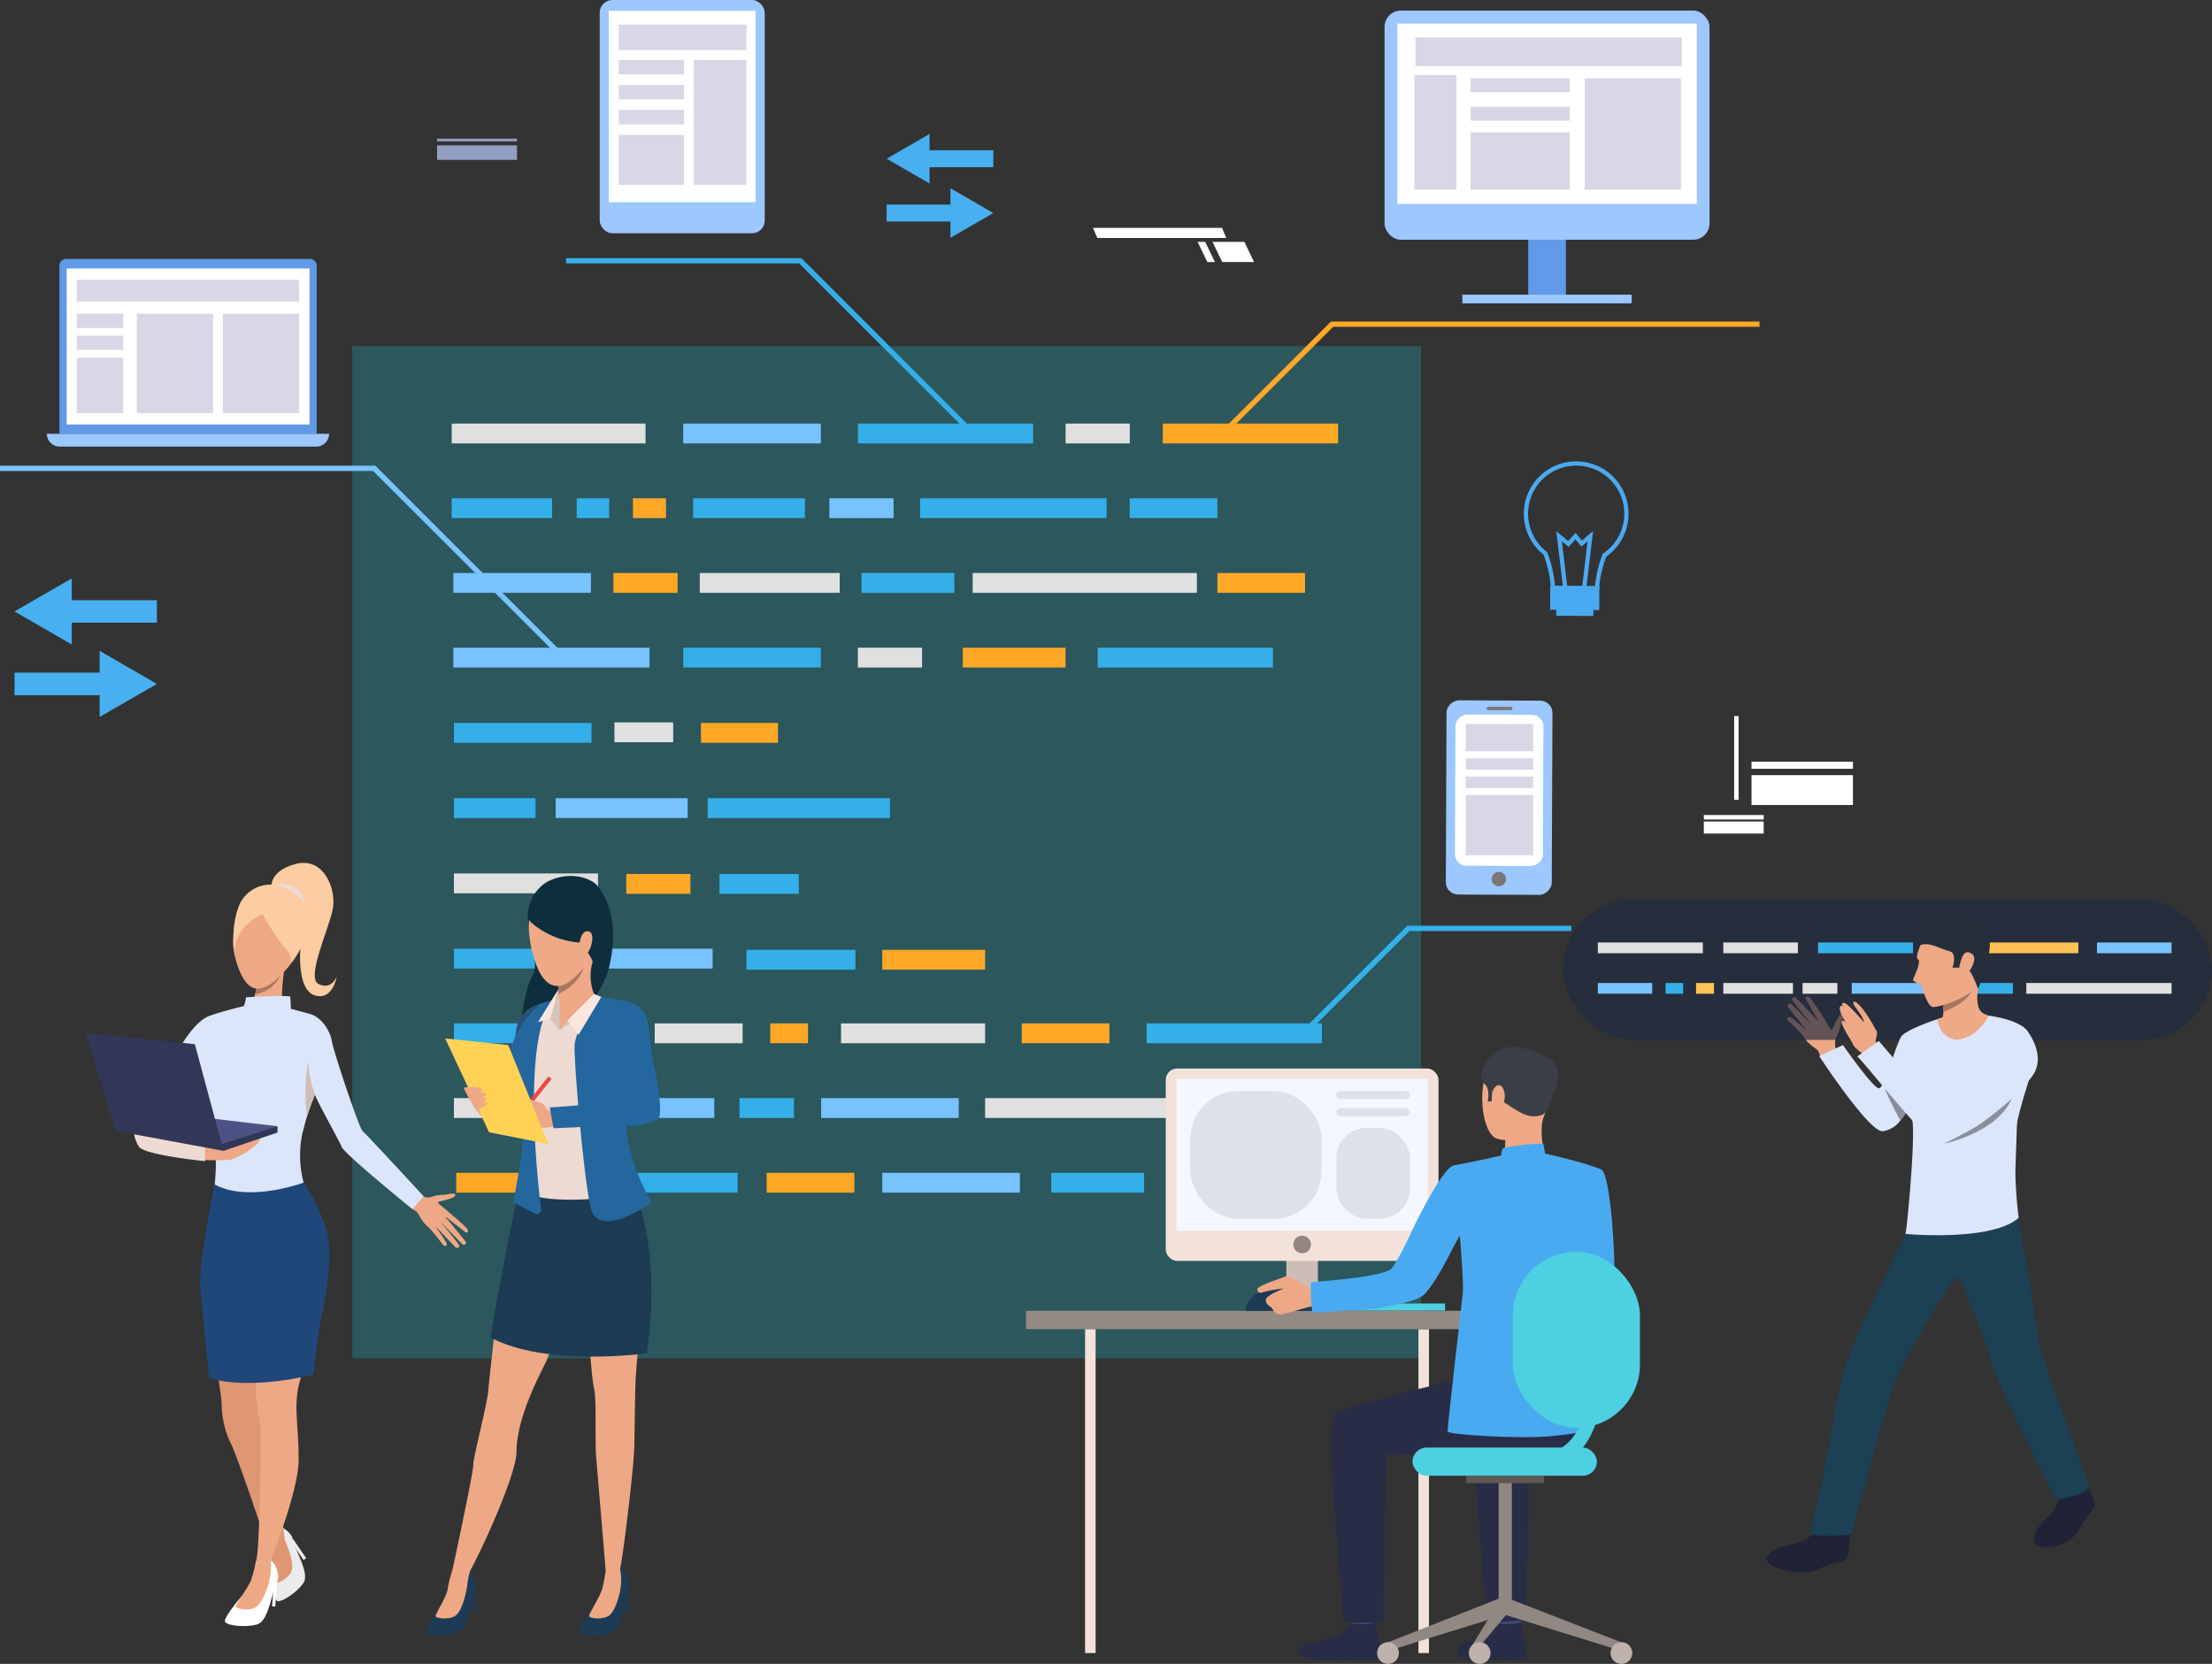 <svg xmlns="http://www.w3.org/2000/svg" xmlns:xlink="http://www.w3.org/1999/xlink" width="486.99" height="366.391" viewBox="0 0 486.99 366.391">
  <rect x="0" y="0" width="486.99" height="366.391" fill="#333333" stroke="none"/>
  <defs>
    <linearGradient id="linear-gradient" x1="-7.729" y1="0.5" x2="-6.729" y2="0.5" gradientUnits="objectBoundingBox">
      <stop offset="0" stop-color="#343d4f"/>
      <stop offset="0.46" stop-color="#30394c"/>
      <stop offset="0.95" stop-color="#232d41"/>
      <stop offset="1" stop-color="#212b40"/>
    </linearGradient>
    <linearGradient id="linear-gradient-2" x1="65.145" y1="0.733" x2="63.425" y2="0.416" gradientUnits="objectBoundingBox">
      <stop offset="0" stop-color="#ff9f55"/>
      <stop offset="1" stop-color="#ffd255"/>
    </linearGradient>
  </defs>
  <g id="Capa_1" data-name="Capa 1" transform="translate(-6.5 -119.909)">
    <g id="Grupo_80481" data-name="Grupo 80481">
      <g id="Grupo_80469" data-name="Grupo 80469" opacity="0.68">
        <rect id="Rectángulo_34640" data-name="Rectángulo 34640" width="235.31" height="222.91" transform="translate(319.36 419.02) rotate(180)" fill="#276871"/>
      </g>
      <rect id="Rectángulo_34641" data-name="Rectángulo 34641" width="42.67" height="4.37" transform="translate(105.95 213.18)" fill="#e0e0e0"/>
      <rect id="Rectángulo_34642" data-name="Rectángulo 34642" width="30.81" height="4.37" transform="translate(160.56 246.08)" fill="#e0e0e0"/>
      <rect id="Rectángulo_34643" data-name="Rectángulo 34643" width="20.44" height="4.37" transform="translate(196.17 246.08)" fill="#35afea"/>
      <rect id="Rectángulo_34644" data-name="Rectángulo 34644" width="20.44" height="4.37" transform="translate(237.94 378.16)" fill="#35afea"/>
      <rect id="Rectángulo_34645" data-name="Rectángulo 34645" width="20.44" height="4.37" transform="translate(106.43 328.81)" fill="#35afea"/>
      <rect id="Rectángulo_34646" data-name="Rectángulo 34646" width="49.36" height="4.37" transform="translate(220.65 246.08)" fill="#e0e0e0"/>
      <rect id="Rectángulo_34647" data-name="Rectángulo 34647" width="31.72" height="4.37" transform="translate(106.43 312.24)" fill="#e0e0e0"/>
      <rect id="Rectángulo_34648" data-name="Rectángulo 34648" width="31.72" height="4.37" transform="translate(191.66 345.26)" fill="#e0e0e0"/>
      <rect id="Rectángulo_34649" data-name="Rectángulo 34649" width="19.36" height="4.37" transform="translate(150.64 345.26)" fill="#e0e0e0"/>
      <rect id="Rectángulo_34650" data-name="Rectángulo 34650" width="38.36" height="4.37" transform="translate(106.43 345.26)" fill="#35afea"/>
      <rect id="Rectángulo_34651" data-name="Rectángulo 34651" width="21.16" height="4.37" transform="translate(106.43 361.71)" fill="#e0e0e0"/>
      <rect id="Rectángulo_34652" data-name="Rectángulo 34652" width="30.29" height="4.37" transform="translate(156.92 213.18)" fill="#78c2ff"/>
      <rect id="Rectángulo_34653" data-name="Rectángulo 34653" width="30.29" height="4.37" transform="translate(156.92 262.53)" fill="#35afea"/>
      <rect id="Rectángulo_34654" data-name="Rectángulo 34654" width="12.94" height="4.37" transform="translate(141.77 278.98)" fill="#e0e0e0"/>
      <rect id="Rectángulo_34655" data-name="Rectángulo 34655" width="29.07" height="4.37" transform="translate(128.83 295.67)" fill="#78c2ff"/>
      <rect id="Rectángulo_34656" data-name="Rectángulo 34656" width="40.13" height="4.37" transform="translate(162.3 295.67)" fill="#35afea"/>
      <rect id="Rectángulo_34657" data-name="Rectángulo 34657" width="30.29" height="4.37" transform="translate(106.43 279.1)" fill="#35afea"/>
      <rect id="Rectángulo_34658" data-name="Rectángulo 34658" width="17.97" height="4.37" transform="translate(106.43 295.67)" fill="#35afea"/>
      <rect id="Rectángulo_34659" data-name="Rectángulo 34659" width="16.96" height="4.37" transform="translate(160.82 279.1)" fill="#ffa726"/>
      <rect id="Rectángulo_34660" data-name="Rectángulo 34660" width="16.96" height="4.37" transform="translate(106.94 378.16)" fill="#ffa726"/>
      <rect id="Rectángulo_34661" data-name="Rectángulo 34661" width="30.29" height="4.37" transform="translate(106.31 246.08)" fill="#78c2ff"/>
      <rect id="Rectángulo_34662" data-name="Rectángulo 34662" width="30.29" height="4.37" transform="translate(133.1 328.81)" fill="#78c2ff"/>
      <rect id="Rectángulo_34663" data-name="Rectángulo 34663" width="30.29" height="4.37" transform="translate(133.47 361.71)" fill="#78c2ff"/>
      <rect id="Rectángulo_34664" data-name="Rectángulo 34664" width="30.29" height="4.37" transform="translate(187.28 361.71)" fill="#78c2ff"/>
      <rect id="Rectángulo_34665" data-name="Rectángulo 34665" width="43.18" height="4.37" transform="translate(106.31 262.53)" fill="#78c2ff"/>
      <rect id="Rectángulo_34666" data-name="Rectángulo 34666" width="30.29" height="4.37" transform="translate(200.75 378.16)" fill="#78c2ff"/>
      <rect id="Rectángulo_34667" data-name="Rectángulo 34667" width="38.59" height="4.37" transform="translate(195.37 213.18)" fill="#35afea"/>
      <rect id="Rectángulo_34668" data-name="Rectángulo 34668" width="38.59" height="4.37" transform="translate(130.3 378.16)" fill="#35afea"/>
      <rect id="Rectángulo_34669" data-name="Rectángulo 34669" width="38.59" height="4.37" transform="translate(264.87 378.16)" fill="#35afea"/>
      <rect id="Rectángulo_34670" data-name="Rectángulo 34670" width="38.59" height="4.37" transform="translate(258.93 345.26)" fill="#35afea"/>
      <rect id="Rectángulo_34671" data-name="Rectángulo 34671" width="38.59" height="4.37" transform="translate(248.16 262.53)" fill="#35afea"/>
      <rect id="Rectángulo_34672" data-name="Rectángulo 34672" width="8.32" height="4.37" transform="translate(176.07 345.26)" fill="#ffa726"/>
      <rect id="Rectángulo_34673" data-name="Rectángulo 34673" width="38.59" height="4.37" transform="translate(262.51 213.18)" fill="#ffa726"/>
      <rect id="Rectángulo_34674" data-name="Rectángulo 34674" width="22.63" height="4.37" transform="translate(218.47 262.53)" fill="#ffa726"/>
      <rect id="Rectángulo_34675" data-name="Rectángulo 34675" width="22.63" height="4.37" transform="translate(200.75 329.06)" fill="#ffa726"/>
      <rect id="Rectángulo_34676" data-name="Rectángulo 34676" width="14.13" height="4.37" transform="translate(241.1 213.18)" fill="#e0e0e0"/>
      <rect id="Rectángulo_34677" data-name="Rectángulo 34677" width="14.13" height="4.37" transform="translate(195.37 262.53)" fill="#e0e0e0"/>
      <rect id="Rectángulo_34678" data-name="Rectángulo 34678" width="22.1" height="4.37" transform="translate(105.95 229.63)" fill="#35afea"/>
      <rect id="Rectángulo_34679" data-name="Rectángulo 34679" width="17.45" height="4.37" transform="translate(164.91 312.36)" fill="#35afea"/>
      <rect id="Rectángulo_34680" data-name="Rectángulo 34680" width="7.14" height="4.37" transform="translate(133.47 229.63)" fill="#35afea"/>
      <rect id="Rectángulo_34681" data-name="Rectángulo 34681" width="58.98" height="4.37" transform="translate(223.38 361.71)" fill="#e0e0e0"/>
      <rect id="Rectángulo_34682" data-name="Rectángulo 34682" width="7.28" height="4.37" transform="translate(145.85 229.63)" fill="#ffa726"/>
      <rect id="Rectángulo_34683" data-name="Rectángulo 34683" width="19.3" height="4.37" transform="translate(255.22 229.63)" fill="#35afea"/>
      <rect id="Rectángulo_34684" data-name="Rectángulo 34684" width="19.3" height="4.37" transform="translate(274.52 246.08)" fill="#ffa726"/>
      <rect id="Rectángulo_34685" data-name="Rectángulo 34685" width="19.3" height="4.37" transform="translate(231.45 345.26)" fill="#ffa726"/>
      <rect id="Rectángulo_34686" data-name="Rectángulo 34686" width="19.3" height="4.37" transform="translate(175.29 378.16)" fill="#ffa726"/>
      <rect id="Rectángulo_34687" data-name="Rectángulo 34687" width="41.06" height="4.37" transform="translate(209.06 229.63)" fill="#35afea"/>
      <rect id="Rectángulo_34688" data-name="Rectángulo 34688" width="23.99" height="4.37" transform="translate(170.84 329.06)" fill="#35afea"/>
      <rect id="Rectángulo_34689" data-name="Rectángulo 34689" width="11.99" height="4.37" transform="translate(169.3 361.71)" fill="#35afea"/>
      <rect id="Rectángulo_34690" data-name="Rectángulo 34690" width="14.13" height="4.37" transform="translate(189.1 229.63)" fill="#78c2ff"/>
      <rect id="Rectángulo_34691" data-name="Rectángulo 34691" width="14.13" height="4.37" transform="translate(141.55 246.08)" fill="#ffa726"/>
      <rect id="Rectángulo_34692" data-name="Rectángulo 34692" width="14.13" height="4.37" transform="translate(144.37 312.36)" fill="#ffa726"/>
      <rect id="Rectángulo_34693" data-name="Rectángulo 34693" width="24.61" height="4.37" transform="translate(159.1 229.63)" fill="#35afea"/>
      <path id="Trazado_120060" data-name="Trazado 120060" d="M100.54,395.21h0C100.6,395.24,100.61,395.24,100.54,395.21Z" fill="#323657"/>
      <path id="Trazado_120061" data-name="Trazado 120061" d="M275.59,177.61h7.01l-2.14-4.45h-7.02Z" fill="#fff"/>
      <path id="Trazado_120062" data-name="Trazado 120062" d="M272.31,177.61h1.67l-2.15-4.45h-1.67Z" fill="#fff"/>
      <path id="Trazado_120063" data-name="Trazado 120063" d="M248.08,172.31h28.4l-.94-2.22h-28.4Z" fill="#fff"/>
      <rect id="Rectángulo_34694" data-name="Rectángulo 34694" width="22.33" height="1.57" transform="translate(414.44 289.2) rotate(180)" fill="#fff"/>
      <rect id="Rectángulo_34695" data-name="Rectángulo 34695" width="22.33" height="6.58" transform="translate(414.44 297.17) rotate(180)" fill="#fff"/>
      <rect id="Rectángulo_34696" data-name="Rectángulo 34696" width="13.18" height="0.98" transform="translate(394.79 300.36) rotate(180)" fill="#fff"/>
      <rect id="Rectángulo_34697" data-name="Rectángulo 34697" width="13.18" height="2.66" transform="translate(394.79 303.46) rotate(180)" fill="#fff"/>
      <rect id="Rectángulo_34698" data-name="Rectángulo 34698" width="0.98" height="18.44" transform="translate(389.27 296.03) rotate(180)" fill="#fff"/>
      <rect id="Rectángulo_34699" data-name="Rectángulo 34699" width="17.59" height="3.19" transform="translate(120.32 155.11) rotate(180)" fill="#939fc2"/>
      <rect id="Rectángulo_34700" data-name="Rectángulo 34700" width="17.59" height="0.6" transform="translate(120.32 151.04) rotate(180)" fill="#939fc2"/>
      <path id="Trazado_120064" data-name="Trazado 120064" d="M293.4,348.32l23.41-23.4h35.63v-1.16H316.32L292.58,347.5Z" fill="#35afea"/>
      <path id="Trazado_120065" data-name="Trazado 120065" d="M277.16,214.72l22.85-22.85h93.86v-1.16H299.53l-23.19,23.18Z" fill="#ffa726"/>
      <path id="Trazado_120066" data-name="Trazado 120066" d="M131.97,266.93l.82-.82L89.13,222.45H6.5v1.17H88.65Z" fill="#78c2ff"/>
      <path id="Trazado_120067" data-name="Trazado 120067" d="M218.96,214.42l.82-.83-36.84-36.84H131.11v1.16h51.34Z" fill="#35afea"/>
      <g id="Grupo_80470" data-name="Grupo 80470">
        <rect id="Rectángulo_34701" data-name="Rectángulo 34701" width="26.42" height="1.57" transform="translate(324.64 408.51) rotate(180)" fill="#4dd0e1"/>
        <rect id="Rectángulo_34702" data-name="Rectángulo 34702" width="2.32" height="71.32" transform="translate(318.78 412.59)" fill="#f2e2d9"/>
        <rect id="Rectángulo_34703" data-name="Rectángulo 34703" width="18.36" height="2.24" transform="translate(302.36 408.74) rotate(180)" fill="#ccbdb7"/>
        <rect id="Rectángulo_34704" data-name="Rectángulo 34704" width="6.95" height="21.12" transform="translate(296.65 408.51) rotate(180)" fill="#ccbdb7"/>
        <rect id="Rectángulo_34705" data-name="Rectángulo 34705" width="101.74" height="4.05" transform="translate(334.12 412.59) rotate(180)" fill="#948a84"/>
        <path id="Trazado_120068" data-name="Trazado 120068" d="M353.64,384s1.12,15.61-1.93,17.48c-1.91,1.17-9.53,5.11-9.3,5.85s4.3,6.59,4.3,6.59,14.63-9.64,15.1-12.67-.72-22.85-2.73-23.77c-1.51-.68-2.3-.12-4.2,1.29C352.22,380.74,353.64,384,353.64,384Z" fill="#4aaaf1"/>
        <path id="Trazado_120069" data-name="Trazado 120069" d="M327,388.45l-1.29-.48s1.61-3.77,2.31-3.68a16.2,16.2,0,0,1,1.82.37Z" fill="#ead8cf"/>
        <path id="Trazado_120070" data-name="Trazado 120070" d="M326.69,389.1c.16-.12,2.74-5.07,2.74-5.07l5.5.75-3,5.86Z" fill="#da9b5b"/>
        <path id="Trazado_120071" data-name="Trazado 120071" d="M335.65,474.17s.45,3.16.51,3.64,5.06-.28,5.06-.28l.4-3.76S336.27,473.73,335.65,474.17Z" fill="#424773"/>
        <path id="Trazado_120072" data-name="Trazado 120072" d="M336.1,477.4a13.429,13.429,0,0,1-3.11,2.74c-1.54.83-3.95,1.15-4.85,2-.66.62-2.39,3.29,4,3.24s9.44.37,10.12-.65-1-7.55-1-7.55a13.491,13.491,0,0,1-5.16.22Z" fill="#292c47"/>
        <path id="Trazado_120073" data-name="Trazado 120073" d="M303.59,474.2s.45,3.16.51,3.64,5.06-.28,5.06-.28l.41-3.76S304.21,473.76,303.59,474.2Z" fill="#424773"/>
        <path id="Trazado_120074" data-name="Trazado 120074" d="M304.05,477.43a13.581,13.581,0,0,1-3.12,2.74c-1.54.83-7.18,1.51-8.08,2.36-.66.62-1.75,3.12,7.21,2.89,6.37-.17,9.44.37,10.12-.65s-1-7.55-1-7.55S307.78,477.8,304.05,477.43Z" fill="#292c47"/>
        <path id="Trazado_120075" data-name="Trazado 120075" d="M351.78,419.63s-18.19,3.08-22.3,3.72-26.38,6.19-29.17,7.88c-2.22,1.35,1.17,33.64,1.95,46H311l.64-37c10.53.27,18-2.46,25.71-1.3s14.06,2.82,18.93-3.71C356.32,435.22,356.5,421.06,351.78,419.63Z" fill="#292c47"/>
        <path id="Trazado_120076" data-name="Trazado 120076" d="M333.85,477.22l8.56-.53.83-36.46a50.9,50.9,0,0,0,9.75-.62l6.91-16c-6,1.2-25.44,6.09-28,7.66C329.66,432.58,333.06,464.9,333.85,477.22Z" fill="#292c47"/>
        <path id="Trazado_120077" data-name="Trazado 120077" d="M343.41,351.44s-6.67-1.84-9.21,3.34-1.39,15,2,15.91,8.19-.14,9.59-3.36,2.5-7.8,2.17-10.77S345.18,352.15,343.41,351.44Z" fill="#eea886"/>
        <path id="Trazado_120078" data-name="Trazado 120078" d="M337.91,369.66s.07,3.94-.36,4.77,9.28.63,9.28.63-1.53-4.72-.66-8.75S337.91,369.66,337.91,369.66Z" fill="#eea886"/>
        <path id="Trazado_120079" data-name="Trazado 120079" d="M346.7,364.82s-.52,1.05-3,.88-5.83-3.2-6.9-3.47-1.13-.88-1.13-.88l-.57,1-1.09.17s.74-3-.88-4.11.73-9.7,8.93-7.62c0,0,6.26,1.15,6.35,4.64S347.91,363,346.7,364.82Z" fill="#3a3f47"/>
        <path id="Trazado_120080" data-name="Trazado 120080" d="M337,374.33s0-1.6.75-1.75,7.64-1.11,8.54-.76l.38,2.12S345,375,337,374.33Z" fill="#4aaaf1"/>
        <path id="Trazado_120081" data-name="Trazado 120081" d="M335,360.63c.18-1.31,1.68-2.82,2.53-.78s-.57,5-1.53,4.87S334.78,362.41,335,360.63Z" fill="#eea886"/>
        <path id="Trazado_120082" data-name="Trazado 120082" d="M308.08,393.28Z" fill="#323657"/>
        <path id="Trazado_120083" data-name="Trazado 120083" d="M345.36,352.38s8.13-.38,1.41,12.31Z" fill="#3a3f47"/>
        <path id="Trazado_120084" data-name="Trazado 120084" d="M363.47,481.55l-.6,1.7-25.56-7.92,1.23-3.45Z" fill="#918783"/>
        <rect id="Rectángulo_34706" data-name="Rectángulo 34706" width="2.9" height="27.78" transform="translate(339.34 474.12) rotate(180)" fill="#918783"/>
        <rect id="Rectángulo_34707" data-name="Rectángulo 34707" width="17.13" height="1.64" transform="translate(346.45 446.5) rotate(180)" fill="#5e5854"/>
        <path id="Trazado_120085" data-name="Trazado 120085" d="M312.08,481.55l.6,1.7,25.56-7.92-1.13-3.66Z" fill="#918783"/>
        <path id="Trazado_120086" data-name="Trazado 120086" d="M330.08,483.06v1.98l8.16-9.71-1.13-3.66Z" fill="#918783"/>
        <path id="Trazado_120087" data-name="Trazado 120087" d="M309.69,483.91a2.39,2.39,0,1,0,2.39-2.39A2.39,2.39,0,0,0,309.69,483.91Z" fill="#bfb2ac"/>
        <path id="Trazado_120088" data-name="Trazado 120088" d="M329.88,483.91a2.39,2.39,0,1,0,2.39-2.39,2.39,2.39,0,0,0-2.39,2.39Z" fill="#bfb2ac"/>
        <path id="Trazado_120089" data-name="Trazado 120089" d="M361.08,483.91a2.39,2.39,0,1,0,2.39-2.39,2.39,2.39,0,0,0-2.39,2.39Z" fill="#bfb2ac"/>
        <rect id="Rectángulo_34708" data-name="Rectángulo 34708" width="40.59" height="6.2" rx="3.1" transform="translate(358.07 444.86) rotate(180)" fill="#4dd0e1"/>
        <rect id="Rectángulo_34709" data-name="Rectángulo 34709" width="2.32" height="71.32" transform="translate(247.71 483.91) rotate(180)" fill="#f2e2d9"/>
        <rect id="Rectángulo_34710" data-name="Rectángulo 34710" width="60.05" height="42.36" rx="2.49" transform="translate(323.2 397.56) rotate(180)" fill="#f2e2d9"/>
        <rect id="Rectángulo_34711" data-name="Rectángulo 34711" width="55.34" height="33.43" transform="translate(320.85 390.92) rotate(180)" fill="#f5f7ff"/>
        <circle id="Elipse_5401" data-name="Elipse 5401" cx="1.94" cy="1.94" r="1.94" transform="translate(291.24 392)" fill="#918681"/>
        <path id="Trazado_120090" data-name="Trazado 120090" d="M280.74,408.59v-.75s1.06-4.69,8.56-4.69,7.34,5.44,7.34,5.44Z" fill="#1d3b54"/>
        <path id="Trazado_120091" data-name="Trazado 120091" d="M296.74,403.85a7.47,7.47,0,0,1-2.23-.49c-.6-.36-4.17-2.76-5-2.38s-6.42,2.1-6.23,2.91.71.74,1.11.6a28.341,28.341,0,0,1,4.8-.86s-4,1.46-4,2.51.84,1.32,1.21,1.72.83,1.4,1.86,1.47,6-1.66,7.06-1.74a27.422,27.422,0,0,0,3.07-.1,29.689,29.689,0,0,0-1.65-3.64Z" fill="#eea886"/>
        <path id="Trazado_120092" data-name="Trazado 120092" d="M326.38,376.56c5.19-.92,10.66-2.23,10.66-2.23l9.67-.39s8.87,1.95,12.37,3.53c.33.15.33,7.92,1.24,10l-2.9,6.11s-1.67,12.11-2,17.49c-.16,2.48.45,23.9.45,23.9s-.87.43-7.47,1.15-23.08-.26-23.19-1,3.2-29,3.34-30.48c.23-2.25-.65-12.62-.65-12.62-1.24,1.67-4.41,9.21-7.71,12.8-1.95,2.11-11.57,3.4-13.39,3.46-3.94.14-11.15.92-11.36.54s-.63-6.4-.17-6.55,13.77-.9,17.19-2.72c1.26-.66,5-8.83,5-8.83S323.52,377.84,326.38,376.56Z" fill="#4aaaf1"/>
        <rect id="Rectángulo_34712" data-name="Rectángulo 34712" width="27.99" height="38.77" rx="13.99" transform="translate(367.55 434.31) rotate(180)" fill="#4dd0e1"/>
        <path id="Trazado_120093" data-name="Trazado 120093" d="M344.52,443.31a12.82,12.82,0,0,0,10-4.12c5.59-6.18,4.59-17,4.54-17.49a1.56,1.56,0,1,0-3.1.3c0,.13.91,10-3.76,15.11a9.69,9.69,0,0,1-7.63,3.09,1.56,1.56,0,1,0,0,3.11Z" fill="#4dd0e1"/>
        <rect id="Rectángulo_34713" data-name="Rectángulo 34713" width="16.21" height="1.77" rx="0.88" transform="translate(316.92 361.92) rotate(180)" fill="#dfe1e8"/>
        <rect id="Rectángulo_34714" data-name="Rectángulo 34714" width="16.21" height="1.77" rx="0.88" transform="translate(316.92 365.71) rotate(180)" fill="#dfe1e8"/>
        <rect id="Rectángulo_34715" data-name="Rectángulo 34715" width="16.21" height="19.97" rx="6.6" transform="translate(316.92 388.26) rotate(180)" fill="#dfe1e8"/>
        <rect id="Rectángulo_34716" data-name="Rectángulo 34716" width="28.87" height="28.11" rx="10.45" transform="translate(297.44 388.26) rotate(180)" fill="#dfe1e8"/>
      </g>
      <g id="Grupo_80471" data-name="Grupo 80471">
        <rect id="Rectángulo_34717" data-name="Rectángulo 34717" width="8.29" height="25.17" transform="translate(342.95 160.58)" fill="#609ae8"/>
        <rect id="Rectángulo_34718" data-name="Rectángulo 34718" width="71.55" height="50.47" rx="3.6" transform="translate(311.32 122.23)" fill="#9cc7ff"/>
        <rect id="Rectángulo_34719" data-name="Rectángulo 34719" width="65.95" height="39.69" transform="translate(314.12 125.11)" fill="#fff"/>
        <rect id="Rectángulo_34720" data-name="Rectángulo 34720" width="37.28" height="1.9" transform="translate(365.73 186.7) rotate(180)" fill="#9cc7ff"/>
        <rect id="Rectángulo_34721" data-name="Rectángulo 34721" width="21.2" height="24.5" transform="translate(376.57 161.66) rotate(180)" fill="#d7d7e6"/>
        <rect id="Rectángulo_34722" data-name="Rectángulo 34722" width="21.84" height="3.05" transform="translate(352.09 140.21) rotate(180)" fill="#d7d7e6"/>
        <rect id="Rectángulo_34723" data-name="Rectángulo 34723" width="21.84" height="3.05" transform="translate(352.09 146.48) rotate(180)" fill="#d7d7e6"/>
        <rect id="Rectángulo_34724" data-name="Rectángulo 34724" width="21.84" height="12.6" transform="translate(352.09 161.65) rotate(180)" fill="#d7d7e6"/>
        <rect id="Rectángulo_34725" data-name="Rectángulo 34725" width="9.27" height="25.2" transform="translate(327.17 161.65) rotate(180)" fill="#d7d7e6"/>
        <rect id="Rectángulo_34726" data-name="Rectángulo 34726" width="58.66" height="6.29" transform="translate(376.78 134.46) rotate(180)" fill="#d7d7e6"/>
      </g>
      <g id="Grupo_80472" data-name="Grupo 80472">
        <rect id="Rectángulo_34727" data-name="Rectángulo 34727" width="36.33" height="51.36" rx="2.79" transform="translate(174.86 171.27) rotate(180)" fill="#9cc7ff"/>
        <rect id="Rectángulo_34728" data-name="Rectángulo 34728" width="32.31" height="42.15" transform="translate(172.85 164.44) rotate(180)" fill="#fff"/>
        <rect id="Rectángulo_34729" data-name="Rectángulo 34729" width="28.12" height="5.61" transform="translate(170.83 130.93) rotate(180)" fill="#d7d7e6"/>
        <rect id="Rectángulo_34730" data-name="Rectángulo 34730" width="11.57" height="27.5" transform="translate(170.83 160.6) rotate(180)" fill="#d7d7e6"/>
        <rect id="Rectángulo_34731" data-name="Rectángulo 34731" width="14.4" height="3.18" transform="translate(157.11 136.29) rotate(180)" fill="#d7d7e6"/>
        <rect id="Rectángulo_34732" data-name="Rectángulo 34732" width="14.4" height="3.18" transform="translate(157.11 141.8) rotate(180)" fill="#d7d7e6"/>
        <rect id="Rectángulo_34733" data-name="Rectángulo 34733" width="14.4" height="3.19" transform="translate(157.11 147.3) rotate(180)" fill="#d7d7e6"/>
        <rect id="Rectángulo_34734" data-name="Rectángulo 34734" width="14.4" height="10.98" transform="translate(157.11 160.61) rotate(180)" fill="#d7d7e6"/>
      </g>
      <g id="Grupo_80473" data-name="Grupo 80473">
        <path id="Trazado_120094" data-name="Trazado 120094" d="M19.59,177H76.22v37a1.47,1.47,0,0,1-1.47,1.47H21.06A1.47,1.47,0,0,1,19.59,214Z" transform="translate(95.81 392.4) rotate(180)" fill="#609ae8"/>
        <rect id="Rectángulo_34735" data-name="Rectángulo 34735" width="53.47" height="34.36" transform="translate(74.64 213.38) rotate(180)" fill="#fff"/>
        <path id="Trazado_120095" data-name="Trazado 120095" d="M19.68,215.43H76.13A2.83,2.83,0,0,1,79,218.25H16.86a2.83,2.83,0,0,1,2.82-2.82Z" transform="translate(95.81 433.68) rotate(180)" fill="#9cc7ff"/>
        <rect id="Rectángulo_34736" data-name="Rectángulo 34736" width="48.94" height="4.78" transform="translate(72.34 186.29) rotate(180)" fill="#d7d7e6"/>
        <rect id="Rectángulo_34737" data-name="Rectángulo 34737" width="16.78" height="21.89" transform="translate(72.35 210.89) rotate(180)" fill="#d7d7e6"/>
        <rect id="Rectángulo_34738" data-name="Rectángulo 34738" width="16.78" height="21.89" transform="translate(53.42 210.89) rotate(180)" fill="#d7d7e6"/>
        <rect id="Rectángulo_34739" data-name="Rectángulo 34739" width="10.23" height="3.13" transform="translate(33.64 192.12) rotate(180)" fill="#d7d7e6"/>
        <rect id="Rectángulo_34740" data-name="Rectángulo 34740" width="10.23" height="3.13" transform="translate(33.64 196.95) rotate(180)" fill="#d7d7e6"/>
        <rect id="Rectángulo_34741" data-name="Rectángulo 34741" width="10.23" height="12.22" transform="translate(33.64 210.89) rotate(180)" fill="#d7d7e6"/>
      </g>
      <g id="Grupo_80474" data-name="Grupo 80474">
        <rect id="Rectángulo_34742" data-name="Rectángulo 34742" width="42.77" height="23.32" rx="2.71" transform="translate(324.798 316.873) rotate(-89.76)" fill="#9cc7ff"/>
        <rect id="Rectángulo_34743" data-name="Rectángulo 34743" width="33.3" height="19.36" rx="2.54" transform="translate(326.808 310.534) rotate(-89.76)" fill="#fff"/>
        <path id="Trazado_120096" data-name="Trazado 120096" d="M334.17,275.54h4.94a.37.37,0,0,1,.36.37h0a.37.37,0,0,1-.36.37h-4.94a.36.36,0,0,1-.37-.36h0a.38.38,0,0,1,.37-.38Z" fill="#787878"/>
        <path id="Trazado_120097" data-name="Trazado 120097" d="M334.9,313.48a1.58,1.58,0,1,0,.466-1.121,1.58,1.58,0,0,0-.466,1.121Z" fill="#787878"/>
        <rect id="Rectángulo_34744" data-name="Rectángulo 34744" width="14.84" height="5.98" transform="translate(344.04 285.33) rotate(180)" fill="#d7d7e6"/>
        <rect id="Rectángulo_34745" data-name="Rectángulo 34745" width="14.84" height="2.49" transform="translate(344.04 289.36) rotate(180)" fill="#d7d7e6"/>
        <rect id="Rectángulo_34746" data-name="Rectángulo 34746" width="14.84" height="2.49" transform="translate(344.04 293.4) rotate(180)" fill="#d7d7e6"/>
        <rect id="Rectángulo_34747" data-name="Rectángulo 34747" width="14.84" height="13.28" transform="translate(344.04 308.24) rotate(180)" fill="#d7d7e6"/>
      </g>
      <g id="Grupo_80476" data-name="Grupo 80476">
        <path id="Trazado_120098" data-name="Trazado 120098" d="M410.75,351.34s-.55-2.09,0-3a9.27,9.27,0,0,0,1-2.83c.12-.62,1.18-2.48.39-2.53s-1.89,3-2.24,3.63-1.34-2.07-1.93-2.37-5.31,2.15-4.41,3.89,3.13,2.84,3.22,3.19a10.569,10.569,0,0,0,.6,1.29Z" fill="#eea886"/>
        <path id="Trazado_120099" data-name="Trazado 120099" d="M408.33,344.59s-3.14-5.08-3.67-5.21-.82.1-.55.59,2.88,5,2.88,5-4.85-5.25-5.24-5.45-.83.28-.71.56,4.58,5.8,4.58,5.8-4.54-4.9-4.94-5a.524.524,0,0,0-.51.82l4.23,5.3s-3.57-3.33-4-3.19-.77.41.18,1.24,2.95,3,2.95,3Z" fill="#eea886"/>
        <rect id="Rectángulo_34748" data-name="Rectángulo 34748" width="142.87" height="30.96" rx="15.48" transform="translate(350.62 317.94)" opacity="0.68" fill="url(#linear-gradient)"/>
        <g id="Grupo_80475" data-name="Grupo 80475">
          <rect id="Rectángulo_34749" data-name="Rectángulo 34749" width="23.13" height="2.37" transform="translate(358.27 327.44)" fill="#e0e0e0"/>
          <rect id="Rectángulo_34750" data-name="Rectángulo 34750" width="16.42" height="2.37" transform="translate(385.9 327.44)" fill="#e0e0e0"/>
          <rect id="Rectángulo_34751" data-name="Rectángulo 34751" width="15.34" height="2.37" transform="translate(385.9 336.36)" fill="#e0e0e0"/>
          <rect id="Rectángulo_34752" data-name="Rectángulo 34752" width="16.42" height="2.37" transform="translate(468.17 327.44)" fill="#78c2ff"/>
          <rect id="Rectángulo_34753" data-name="Rectángulo 34753" width="20.92" height="2.37" transform="translate(406.75 327.44)" fill="#35afea"/>
          <rect id="Rectángulo_34754" data-name="Rectángulo 34754" width="20.92" height="2.37" transform="translate(443.15 327.44)" fill="#ffc055"/>
          <rect id="Rectángulo_34755" data-name="Rectángulo 34755" width="7.66" height="2.37" transform="translate(431.54 327.44)" fill="#e0e0e0"/>
          <rect id="Rectángulo_34756" data-name="Rectángulo 34756" width="11.98" height="2.37" transform="translate(358.27 336.36)" fill="#78c2ff"/>
          <rect id="Rectángulo_34757" data-name="Rectángulo 34757" width="3.87" height="2.37" transform="translate(373.19 336.36)" fill="#35afea"/>
          <rect id="Rectángulo_34758" data-name="Rectángulo 34758" width="31.98" height="2.37" transform="translate(452.61 336.36)" fill="#e0e0e0"/>
          <rect id="Rectángulo_34759" data-name="Rectángulo 34759" width="3.95" height="2.37" transform="translate(379.9 336.36)" fill="#ffc455"/>
          <rect id="Rectángulo_34760" data-name="Rectángulo 34760" width="10.46" height="2.37" transform="translate(439.2 336.36)" fill="#35afea"/>
          <rect id="Rectángulo_34761" data-name="Rectángulo 34761" width="22.26" height="2.37" transform="translate(414.17 336.36)" fill="#78c2ff"/>
          <rect id="Rectángulo_34762" data-name="Rectángulo 34762" width="7.66" height="2.37" transform="translate(403.35 336.36)" fill="#e0e0e0"/>
        </g>
        <path id="Trazado_120100" data-name="Trazado 120100" d="M407.05,456.53s-3,3-5.61,3.36-5.61,1.3-6,3.26,7.7,4,10.87,2.5c4.73-2.28,6.1-1.38,6.82-2.78s.59-6.23.7-6.7S407.05,456.53,407.05,456.53Z" fill="#202338"/>
        <path id="Trazado_120101" data-name="Trazado 120101" d="M460.41,448s-.88,4.15-2.8,5.74-3.85,3.95-3.13,5.83,7.58,1.65,10-3.31c1.55-3.13,3.35-3.67,3.21-5.25s-2.53-4.95-2.68-5.41S460.41,448,460.41,448Z" fill="#202338"/>
        <path id="Trazado_120102" data-name="Trazado 120102" d="M427.46,388.54s-10.4,21.56-12.76,27a78.589,78.589,0,0,0-4.7,17.75c-.38,4.47-4.66,22.67-4.93,24s9.07.53,9.07.53,8.14-31,10.29-35.41c1.44-2.93,12.24-22.46,13.2-21.25s6.76,15.8,7.47,19.3,14,29.54,14,29.54,6.21-.46,7.44-2.82c0,0-9.93-26.39-11-31.19-.56-2.44-2.61-17.83-5.2-29.64C449,380.26,427.46,388.54,427.46,388.54Z" fill="#1c4054"/>
        <path id="Trazado_120103" data-name="Trazado 120103" d="M453.83,355.71s-3.58,10.77-3.5,13.33S448.35,356.51,453.83,355.71Z" fill="#dce6fa"/>
        <path id="Trazado_120104" data-name="Trazado 120104" d="M428.42,359.69a25.855,25.855,0,0,1-1.28,3.28h0a21.273,21.273,0,0,1-1.09,2c-.07.12-.14.24-.22.35a12.424,12.424,0,0,1-.94,1.31A5.79,5.79,0,0,1,421,369c-3.05.22-14-16.57-14-16.57l5.25-2.39s6.95,10,8,9.49,2.2-4.63,2.2-4.63c1.27-.7,3.22,1.25,4.54,2.86l.25.31A16.043,16.043,0,0,1,428.42,359.69Z" fill="#dce6fa"/>
        <path id="Trazado_120105" data-name="Trazado 120105" d="M450.93,388.06C445,393.39,426,391.62,426,391.62c.28-.66,2.2-20.47,1.53-24.95s-.29-8.28-.89-8.45-4.68-1.6-4.68-1.6,2.17-6.91,3.08-8.41,7.42-3.69,7.42-3.69a25.74,25.74,0,0,1,10.41-1.17c9,1.06,10,3.69,10,3.69l-2.08,13.31a.789.789,0,0,0,0,.14c0,.3,0,1-.07,2.07-.15,4.28-.47,13.44-.52,15.62a93.685,93.685,0,0,0,.73,9.88Z" fill="#dce6fa"/>
        <path id="Trazado_120106" data-name="Trazado 120106" d="M444.33,343.59a14.283,14.283,0,0,1-1.15,1.77c-2.8,3.61-6,3.48-6,3.48a4.29,4.29,0,0,1-3.59-2.61,6.569,6.569,0,0,1-.58-1.9l1.18-.42a5.311,5.311,0,0,0,.17-1.2c0-.25,0-.52,0-.8v-.98a15.865,15.865,0,0,0-.11-1.84s8.48-4.59,7.79-1.35a7.61,7.61,0,0,0-.05,3.49,2.66,2.66,0,0,0,1.09,1.78C443.86,343.4,444.33,343.59,444.33,343.59Z" fill="#eea987"/>
        <path id="Trazado_120107" data-name="Trazado 120107" d="M420,350.12a1.64,1.64,0,0,1-.52-.91c-.09-.87.77-2-.22-2.77s-4.55,1.62-4.91,2.36.61,2.19,2.9,3.58S420,350.12,420,350.12Z" fill="#eea886"/>
        <path id="Trazado_120108" data-name="Trazado 120108" d="M419.51,346.76a32.8,32.8,0,0,0-2-3.41c-1-1.52-2.45-3.14-2.86-2.86-.57.38.72,1.52,1.63,3.1s.4,1.31.4,1.31.12,0-1.11-1.37-2.94-3.12-3.32-2.78-.28.21.1.84c-.3-.31-.44-.27-.59-.16-.79.59.79,3.11,1.41,4.11-.48-.76-.93-1.27-1.18-.62s2.12,4.21,2.85,5.54S419.51,346.76,419.51,346.76Z" fill="#eea886"/>
        <path id="Trazado_120109" data-name="Trazado 120109" d="M453.63,357.26c3.85-4.68-.91-10.48-.91-10.48-2.81-2.4-9,7.66-9.74,8.65s-6.67,6.24-8.31,8c-.84.91-4.37-3-6-4.5-1-.93-8.54-9.8-8.54-9.8l-4.77,3.44c.44-.32,15.42,19.31,18.21,19.46C433.59,372.05,444.35,368.57,453.63,357.26Z" fill="#dce6fa"/>
        <path id="Trazado_120110" data-name="Trazado 120110" d="M426.05,365c-.07.12-.14.24-.22.35a12.431,12.431,0,0,1-.94,1.31,76.956,76.956,0,0,1-3.5-7.13Z" fill="#89909c"/>
        <path id="Trazado_120111" data-name="Trazado 120111" d="M449.41,361.82a74.932,74.932,0,0,1-7.44,5.92c-2.61,1.6-7,3.78-7.47,4C434.5,371.71,446.07,369.45,449.41,361.82Z" fill="#89909c"/>
        <path id="Trazado_120112" data-name="Trazado 120112" d="M429.72,327.24s-1.84,3.42-.93,3.95c.75.44-.89,3.79-1.1,4.34s1.37.94,1.7,1.3,1.33,4.69,2.64,4.82,7.17-1.91,8.76-3.57,2.91-9.17,1.84-12.33S433,321.28,429.72,327.24Z" fill="#eea886"/>
        <path id="Trazado_120113" data-name="Trazado 120113" d="M429.35,328a5.24,5.24,0,0,1,1.54-6.42c3.41-2.74,9.71,2.07,10.42,2.25s4.74.46,2.7,7.53c-1.74,6.07-2,6.33-2,6.33s-1.3-3.52-2-4.06c-1.15-.83-3.68-.63-3.68-.63s1.2-3.2-.68-3.65S431.26,327.28,429.35,328Z" fill="#252e3b"/>
        <path id="Trazado_120114" data-name="Trazado 120114" d="M438.31,331.15c.16-.44.7-2.33,2.32-1.22s-1,4.66-1.29,4.71S436.91,334.84,438.31,331.15Z" fill="#eea886"/>
        <path id="Trazado_120115" data-name="Trazado 120115" d="M440.62,338.24s-1.38,2.72-6.3,4.47v-1.5a21.2,21.2,0,0,0,6.3-2.97Z" fill="#a77860"/>
      </g>
      <g id="Grupo_80477" data-name="Grupo 80477">
        <path id="Trazado_120116" data-name="Trazado 120116" d="M98.54,383s2,.88,2.9.48a8.52,8.52,0,0,1,2.82-.47c.61,0,2.51-.68,2.48.06s-3.09,1.26-3.71,1.49,1.86,1.61,2.1,2.22-2.59,4.61-4.18,3.47-2.44-3.42-2.77-3.56A12.627,12.627,0,0,1,97,385.9Z" fill="#eea886"/>
        <path id="Trazado_120117" data-name="Trazado 120117" d="M104.83,386.42s4.6,3.82,4.67,4.34-.17.75-.61.41-4.57-3.55-4.57-3.55,4.61,5.44,4.77,5.85c.09.24-.35.73-.61.57s-5.17-5.29-5.17-5.29,4.3,5.1,4.33,5.48a.51.51,0,0,1-.85.34l-4.62-4.86s2.87,3.92,2.7,4.26-.48.65-1.18-.38S101,390.3,101,390.3Z" fill="#eea886"/>
        <path id="Trazado_120118" data-name="Trazado 120118" d="M66.81,465.82s-.18,6.26.71,6.63,4.28-1.8,5.77-3.95-1.87-7.16-2.42-9.92c-.23-1.16-2.86-3.24-4.14-2.64a6.33,6.33,0,0,0-2.22,2.12S67.77,460.3,66.81,465.82Z" fill="#ebebeb"/>
        <path id="Trazado_120119" data-name="Trazado 120119" d="M64.51,458.06a34.6,34.6,0,0,1,1.68,3.8c.57,1.65.68,6.24,1,6.56s3.19-1.11,3.57-2.83-.77-5.14-1.87-6.95a11.14,11.14,0,0,0-2.2-2.7A2.86,2.86,0,0,0,64.51,458.06Z" fill="#de9673"/>
        <path id="Trazado_120120" data-name="Trazado 120120" d="M70.87,458.58l3.04,4.44-.58.4-2.35-3.43Z" fill="#ebebeb"/>
        <path id="Trazado_120121" data-name="Trazado 120121" d="M53.58,417.86s1.73,9.21,1.73,11.41a20.28,20.28,0,0,0,2,8.48c1.4,2.67,7.55,20.91,8.09,23s1,4.13,1,4.13,3.07-1.4,3.07-3.4S66.79,443,66.32,439.69s-4.34-20-4.34-20Z" fill="#de9673"/>
        <path id="Trazado_120122" data-name="Trazado 120122" d="M63.39,417.26s-.6,7.68-.54,9.68,1,6.54,1,7.74,0,26.09-1,29.1,2.8.93,2.8.93,6.6-16.37,6.6-23.2-.8-10.23-.33-14.57,3.4-10.08,3.4-10.08Z" fill="#eea886"/>
        <path id="Trazado_120123" data-name="Trazado 120123" d="M62.3,316.73s-6.14,6.19-4,14.15,5.45,8,9.16,4.58,5.88-7,6.37-11S67.91,311.21,62.3,316.73Z" fill="#eea886"/>
        <path id="Trazado_120124" data-name="Trazado 120124" d="M61.1,343.3a37.058,37.058,0,0,0,1.55-4.43q.16-.63.3-1.26a8,8,0,0,0,.11-3.92c-1-2.9,6.14-.89,6.14-.89s-1.38,7.65,0,10.23S61.1,343.3,61.1,343.3Z" fill="#eea886"/>
        <path id="Trazado_120125" data-name="Trazado 120125" d="M73.38,380.32s4.42,6.51,5.36,12.31-.83,14.45-1.55,17.62c-.64,2.78-1.59,11.42-1.66,12.35,0,0-13.88,3.6-23,.73,0,0-1.4-14.26-1.94-19.53s3.17-23.08,3.17-23.08Z" fill="#20477a"/>
        <path id="Trazado_120126" data-name="Trazado 120126" d="M99.78,383.34l-2.49,2.82s-14.88-12.08-15.55-13.68S76,361.86,75.83,360.92c0,0-1,2.5-1.77,4.93-.33,1-.76,2.85-1,3.65a23.66,23.66,0,0,0,.28,10.82s-12.06,4.49-19.58.4c0,0,.8-6.54-.4-10.77s-7.47-19-7.47-19,3.33-6.18,6.8-7.38,7.44-2.1,7.44-2.1h8.22s5.42,1.41,6.63,1.79c2.17.69,4.18,3.44,4.58,5.9s6.08,19.34,6.75,19.81S99.78,383.34,99.78,383.34Z" fill="#dce6fa"/>
        <path id="Trazado_120127" data-name="Trazado 120127" d="M51,375.32a59.852,59.852,0,0,0,6.17,0c.83-.21,6.37-2.61,6.7-5S51,372.46,51,372.46Z" fill="#eea886"/>
        <path id="Trazado_120128" data-name="Trazado 120128" d="M59.73,471.35s-4.13,4.81-3.67,5.68,4.52,1.3,7.06.56,3.09-6.83,4.42-9.36c.55-1.06-.19-4.37-1.58-4.72a6.38,6.38,0,0,0-3.1.27S64,467.61,59.73,471.35Z" fill="#fff"/>
        <path id="Trazado_120129" data-name="Trazado 120129" d="M62.86,463.78a36.328,36.328,0,0,1-1.09,4.05c-.61,1.67-3.45,5.35-3.37,5.83s3.22,1.16,4.62,0,2.67-4.54,2.95-6.66a15.669,15.669,0,0,0,.14-3.48S64.2,462.58,62.86,463.78Z" fill="#eea886"/>
        <path id="Trazado_120130" data-name="Trazado 120130" d="M67.53,468.23l-.43,5.44-.7-.05.33-4.21Z" fill="#fff"/>
        <path id="Trazado_120131" data-name="Trazado 120131" d="M67.6,367.9l-21.67-2.53,9.79,7.96Z" fill="#4c5285"/>
        <path id="Trazado_120132" data-name="Trazado 120132" d="M51.68,372.26a16.66,16.66,0,0,0,0,3.34s-13.36-1.33-14.61-3.2a8.12,8.12,0,0,1-1.2-4.14Z" fill="#eddad3"/>
        <path id="Trazado_120133" data-name="Trazado 120133" d="M64.3,321.18s2.94,5.34,4.76,7.25,1.61,3.44,1.61,3.44,7.12-8.78,2-14.07-11.61-3.16-13.52,1.47S58,329.55,58,329.55,58,324.12,64.3,321.18Z" fill="#fccca2"/>
        <path id="Trazado_120134" data-name="Trazado 120134" d="M66.24,315.59s-.71-3.91,5.42-5.46,8.88,5.51,8.13,9.81-6,15.24-3.15,16.66,4-1.64,4-1.64-.89,5.37-4.84,4.13-3.42-10-2.83-13.46S66.24,315.59,66.24,315.59Z" fill="#fccca2"/>
        <path id="Trazado_120135" data-name="Trazado 120135" d="M60.17,341.51a9.48,9.48,0,0,0,.5-2s7.74-.48,9.73-.18c0,0,.16,2.19.14,2.69S61.56,344,60.17,341.51Z" fill="#dce6fa"/>
        <path id="Trazado_120136" data-name="Trazado 120136" d="M55.72,373.33l11.88-4.05V367.9l-12.29,3.94Z" fill="#323657"/>
        <path id="Trazado_120137" data-name="Trazado 120137" d="M55.72,373.33,49.4,349.84,25.37,347.3l6.58,21.63Z" fill="#323657"/>
        <path id="Trazado_120138" data-name="Trazado 120138" d="M68.22,334.69a7.52,7.52,0,0,1-5.57,4.18q.16-.63.3-1.26S65.14,338.05,68.22,334.69Z" fill="#a77860"/>
        <path id="Trazado_120139" data-name="Trazado 120139" d="M75.83,360.92s-1,2.5-1.77,4.93a43.161,43.161,0,0,1,.28-12.26A25.55,25.55,0,0,0,75.83,360.92Z" fill="#cfbeb8"/>
        <path id="Trazado_120140" data-name="Trazado 120140" d="M67.2,314.77s4.35.84,6.52,4.38c0,0-.44-3.21-2.61-4.13a5.52,5.52,0,0,0-3.91-.25Z" fill="#eddad3"/>
      </g>
      <g id="Grupo_80478" data-name="Grupo 80478">
        <path id="Trazado_120141" data-name="Trazado 120141" d="M41.04,270.51l-12.6-7.28v4.8H9.7v4.96H28.44v4.79Z" fill="#48b0f0"/>
        <path id="Trazado_120142" data-name="Trazado 120142" d="M9.7,254.55l12.6,7.27v-4.79H41.04v-4.96H22.3v-4.8Z" fill="#48b0f0"/>
      </g>
      <g id="Grupo_80479" data-name="Grupo 80479">
        <path id="Trazado_120143" data-name="Trazado 120143" d="M225.19,166.82l-9.44-5.45v3.59H201.7v3.72h14.05v3.59Z" fill="#48b0f0"/>
        <path id="Trazado_120144" data-name="Trazado 120144" d="M201.7,154.86l9.45,5.45v-3.59h14.04V153H211.15v-3.59Z" fill="#48b0f0"/>
      </g>
      <g id="Grupo_80480" data-name="Grupo 80480">
        <path id="Trazado_120145" data-name="Trazado 120145" d="M352.78,253.37a5.74,5.74,0,0,1-3.32-1.33,4.31,4.31,0,0,1-1.58-3.29,25.91,25.91,0,0,0-1.56-6.7,11.53,11.53,0,1,1,13.83.41,24.9,24.9,0,0,0-1.54,6.37c0,2.54-2.44,4.58-5.39,4.56a3.166,3.166,0,0,1-.44-.02Zm1.53-30.9a10.59,10.59,0,0,0-7.3,18.92l.1.08.05.13a27.35,27.35,0,0,1,1.67,7.11h0a3.31,3.31,0,0,0,1.25,2.58,4.85,4.85,0,0,0,3.14,1.13c2.44,0,4.43-1.62,4.45-3.65h0a26.132,26.132,0,0,1,1.64-6.78l.05-.14.13-.09a10.58,10.58,0,0,0-5.18-19.29Z" fill="#4aaaf1"/>
        <path id="Trazado_120146" data-name="Trazado 120146" d="M350.64,249.44l-1.51-12.57,2.62,2.17,1.63-1.8,1.4,1.69,2.45-2.08-1.49,12.59-.94-.11,1.21-10.21-1.35,1.14-1.31-1.58-1.5,1.66-1.5-1.24,1.23,10.23Z" fill="#4aaaf1"/>
        <rect id="Rectángulo_34763" data-name="Rectángulo 34763" width="8.18" height="3.3" transform="translate(349.141 252.19) rotate(0.38)" fill="#4aaaf1"/>
        <rect id="Rectángulo_34764" data-name="Rectángulo 34764" width="10.81" height="5.31" transform="matrix(1, 0.007, -0.007, 1, 347.808, 248.864)" fill="#4aaaf1"/>
      </g>
    </g>
    <g id="Grupo_80482" data-name="Grupo 80482">
      <path id="Trazado_120147" data-name="Trazado 120147" d="M127.12,314s-5.58,2.73-4.2,10.17,2,8.44.44,11.34-3.36,15.31-2,17.65,17.21-10.32,19.41-20.95-1.39-15.37-2.66-17.13S132.06,311.53,127.12,314Z" fill="#0e2d3d"/>
      <path id="Trazado_120148" data-name="Trazado 120148" d="M125.58,340.88a7.81,7.81,0,0,0-4.45,2.93c-1.11,1.64-1.2,5.27-1.36,6s-2.28,8.43-2.28,8.43l5.93,4Z" fill="#285173"/>
      <path id="Trazado_120149" data-name="Trazado 120149" d="M103.68,473.32s-3.86,5.2-3.33,6,4.59.94,7.07,0,2.53-7.05,3.65-9.67c.47-1.1-.53-4.34-1.94-4.57a5.94,5.94,0,0,0-2.95.45S107.65,469.26,103.68,473.32Z" fill="#1d3b54"/>
      <path id="Trazado_120150" data-name="Trazado 120150" d="M106.16,465.52a24,24,0,0,0-1.11,4.34c-.25,1.75-2.76,5.48-2.64,5.95s3.3.9,4.6-.32,2.13-4.75,2.41-6.86a17.532,17.532,0,0,1,.6-2.94S107.4,464.23,106.16,465.52Z" fill="#eea886"/>
      <path id="Trazado_120151" data-name="Trazado 120151" d="M137.34,473.4s-3.73,5.12-3.2,6,4.6.94,7.08,0,2.53-7.05,3.65-9.67c.47-1.1-.53-4.34-1.94-4.57a6.28,6.28,0,0,0-3.07.51S141.3,469.34,137.34,473.4Z" fill="#1d3b54"/>
      <path id="Trazado_120152" data-name="Trazado 120152" d="M139.86,465.62a33.455,33.455,0,0,1-.77,4.12c-.47,1.71-3,5.6-2.88,6.07s3.3.9,4.59-.32,2.3-4.73,2.42-6.86a11.36,11.36,0,0,0-.29-3.52,2.89,2.89,0,0,0-3.07.51Z" fill="#eea886"/>
      <path id="Trazado_120153" data-name="Trazado 120153" d="M121.23,380.86s-3.31,15.44-4.08,19.33S114.26,422.9,114,426.1s-3.46,15.26-3.31,16.4-4.79,24.11-4.79,24.11a3,3,0,0,0,3.47.12c.91-.64,10.85-21.5,10.85-27.21,0-7.9,5.84-18.22,6.6-20,7-16.42,5.62-21.44,6.53-22.51s1,.66,1.53,3,1.68,22.79,2.36,25.38.16,11.35.54,15.77,2.05,24.42,2.05,24.42,1.3,2,3.11.05c.4-.43,3.14-22.27,3.22-27.53s.16-12.51.3-14.79c1.42-21.79,4.89-24.9-.58-40.32C135.68,354.16,121.23,380.86,121.23,380.86Z" fill="#eea886"/>
      <path id="Trazado_120154" data-name="Trazado 120154" d="M143.52,376.55s9.45,13.23,5.38,41.37c0,0-22.42,3.05-34.43-3.52,0,0,5-29,6.76-33.54S143.52,376.55,143.52,376.55Z" fill="#1d3b54"/>
      <path id="Trazado_120155" data-name="Trazado 120155" d="M111.18,469.22v5.45h-.71v-4.21Z" fill="#1d3b54"/>
      <path id="Trazado_120156" data-name="Trazado 120156" d="M144.97,469.22v5.45h-.7v-4.21Z" fill="#1d3b54"/>
      <path id="Trazado_120157" data-name="Trazado 120157" d="M130.83,339a36.256,36.256,0,0,1-4.69,1.88c-1.21.24-5.9,6.34-6.72,8.56s0,5.57,1.69,9.48.1,5.23.87,9.15a92.2,92.2,0,0,1,1.31,14.39c-.15,2.17,19.56,2.58,24.06-1.38,0,0-4.52-6.77-5.1-7.74s-.1-6.24.43-7.6,4.08-12.87,4.08-12.87S149.65,344,147,342c-2.28-1.76-8.47-2.39-9.59-2.78A19.159,19.159,0,0,0,130.83,339Z" fill="#eddad3"/>
      <path id="Trazado_120158" data-name="Trazado 120158" d="M129.72,346.72l-2.12-2.48,1.84-6.52a42.85,42.85,0,0,1,.28,9Z" fill="#d6c5be"/>
      <path id="Trazado_120159" data-name="Trazado 120159" d="M129.17,334.94s.09.87.21,2.08c.05.53.1,1.13.15,1.75a39.78,39.78,0,0,1,.19,4.63s3.62,3.63,7.73-4.23a10.77,10.77,0,0,1-.42-7.65C138.33,327.1,129.17,334.94,129.17,334.94Z" fill="#eea886"/>
      <path id="Trazado_120160" data-name="Trazado 120160" d="M129.72,343.4v3.32l4.16-3.11Z" fill="#eea886"/>
      <path id="Trazado_120161" data-name="Trazado 120161" d="M129.72,346.72l1.73-2.14,5.82-5.81,1.89,1.82Z" fill="#d6c5be"/>
      <path id="Trazado_120162" data-name="Trazado 120162" d="M138.08,339.33S133.19,346.75,133,350s1.82,27.69,3.46,35.54,13.5-.88,13.5-.88-8-12.91-4.91-23.24S149.18,347,149.18,347s-1.05-5.75-4.78-6.56C141.13,339.7,138.08,339.33,138.08,339.33Z" fill="#24669e"/>
      <path id="Trazado_120163" data-name="Trazado 120163" d="M119.09,350.39s-.88,3.12,2.56,10c0,0-.06,8.83-.15,11.58s-2,12.67-2,12.67l4.69,2.5a1,1,0,0,0,1.44-.94c-1-7.93-4.09-38,2.67-46.12l-2.72.8S120.72,344.84,119.09,350.39Z" fill="#24669e"/>
      <path id="Trazado_120164" data-name="Trazado 120164" d="M127.6,344.24l-2.66.74,4.5-7.26Z" fill="#fae6de"/>
      <path id="Trazado_120165" data-name="Trazado 120165" d="M131.45,344.58l2.43,3.19,5-8.33-1.61-.67Z" fill="#fae6de"/>
      <rect id="Rectángulo_34765" data-name="Rectángulo 34765" width="10.43" height="0.88" transform="matrix(0.621, -0.784, 0.784, 0.621, 120.76, 365.11)" fill="#eb4747"/>
      <path id="Trazado_120166" data-name="Trazado 120166" d="M128.32,364.74a1.91,1.91,0,0,1-1-.29c-.7-.53-1-1.84-2.2-1.74s-1.81,4-1.5,4.71,2,1.11,4.57.6S128.32,364.74,128.32,364.74Z" fill="#eea886"/>
      <path id="Trazado_120167" data-name="Trazado 120167" d="M125.53,362.74a39,39,0,0,0-3.84-1.06c-1.8-.39-4-.51-4.16-.2s1.75.65,3.52,1.15,1.24.63,1.24.63.11-.05-1.75-.23-4.05-.18-4.26.22c-.1.19,0,.32.69.51-.43,0-.49.09-.51.26-.08.9,2.83,1.62,4,1.9-.89-.21-1.57-.28-1.24.33s4.52,1.52,6,2S125.53,362.74,125.53,362.74Z" fill="#eea886"/>
      <path id="Trazado_120168" data-name="Trazado 120168" d="M143.71,340.54c1.22-.4,4.82.88,5.43,4.56s.85,7.78,1.42,9.77,2,10.78.79,11.51a13.729,13.729,0,0,1-6.74,1.39c-3.34,0-16.26.58-16.26.58l-.81-4.59s4.91-.25,7.45-.64c2.26-.34,5.4-1.31,9.1-1.71a63.682,63.682,0,0,0-1.35-7C142.17,352.88,138.2,342.32,143.71,340.54Z" fill="#24669e"/>
      <path id="Trazado_120169" data-name="Trazado 120169" d="M120.07,364.11l-.61,1.48,1.3-.93Z" fill="#eea886"/>
      <path id="Trazado_120170" data-name="Trazado 120170" d="M127.19,371.81l-13.02-2.58-9.66-20.66,13.9,1.46Z" fill="url(#linear-gradient-2)"/>
      <path id="Trazado_120171" data-name="Trazado 120171" d="M112.54,365.73a11.339,11.339,0,0,1-1.35-1.59c-.63-.93-2.71-4.47-2.52-4.7s3.28-.29,3.84.21-.55.7-.55.7,1.69.18,1.56.65-1.13.35-1.13.35,1.36.26,1.15.68-.86.41-.86.41,1.21.15,1.06.61-2.06.89-1.8,1.27A9.188,9.188,0,0,1,112.54,365.73Z" fill="#eea886"/>
      <path id="Trazado_120172" data-name="Trazado 120172" d="M127.93,314.86s-8.11,2.55-3.7,16.56,15.48-1.63,14.32-10.16S127.93,314.86,127.93,314.86Z" fill="#eea987"/>
      <path id="Trazado_120173" data-name="Trazado 120173" d="M123.4,323a18.31,18.31,0,0,0,10.78,4.46s2.59,3,2.79,4.23c0,0,6-10.26-1.38-16.41S120.68,320.5,123.4,323Z" fill="#0e2d3d"/>
      <path id="Trazado_120174" data-name="Trazado 120174" d="M134.09,327.76c.06-1,.68-3.33,2.2-2.69s-.09,5.38-1.1,5.09C135.19,330.16,134,330.18,134.09,327.76Z" fill="#eea987"/>
      <path id="Trazado_120175" data-name="Trazado 120175" d="M129.38,337c.05.53.1,1.13.15,1.75h0c4.69-2.31,5.41-5.65,5.43-5.76C131.62,337.33,129.38,337,129.38,337Z" fill="#a77860"/>
    </g>
  </g>
</svg>
